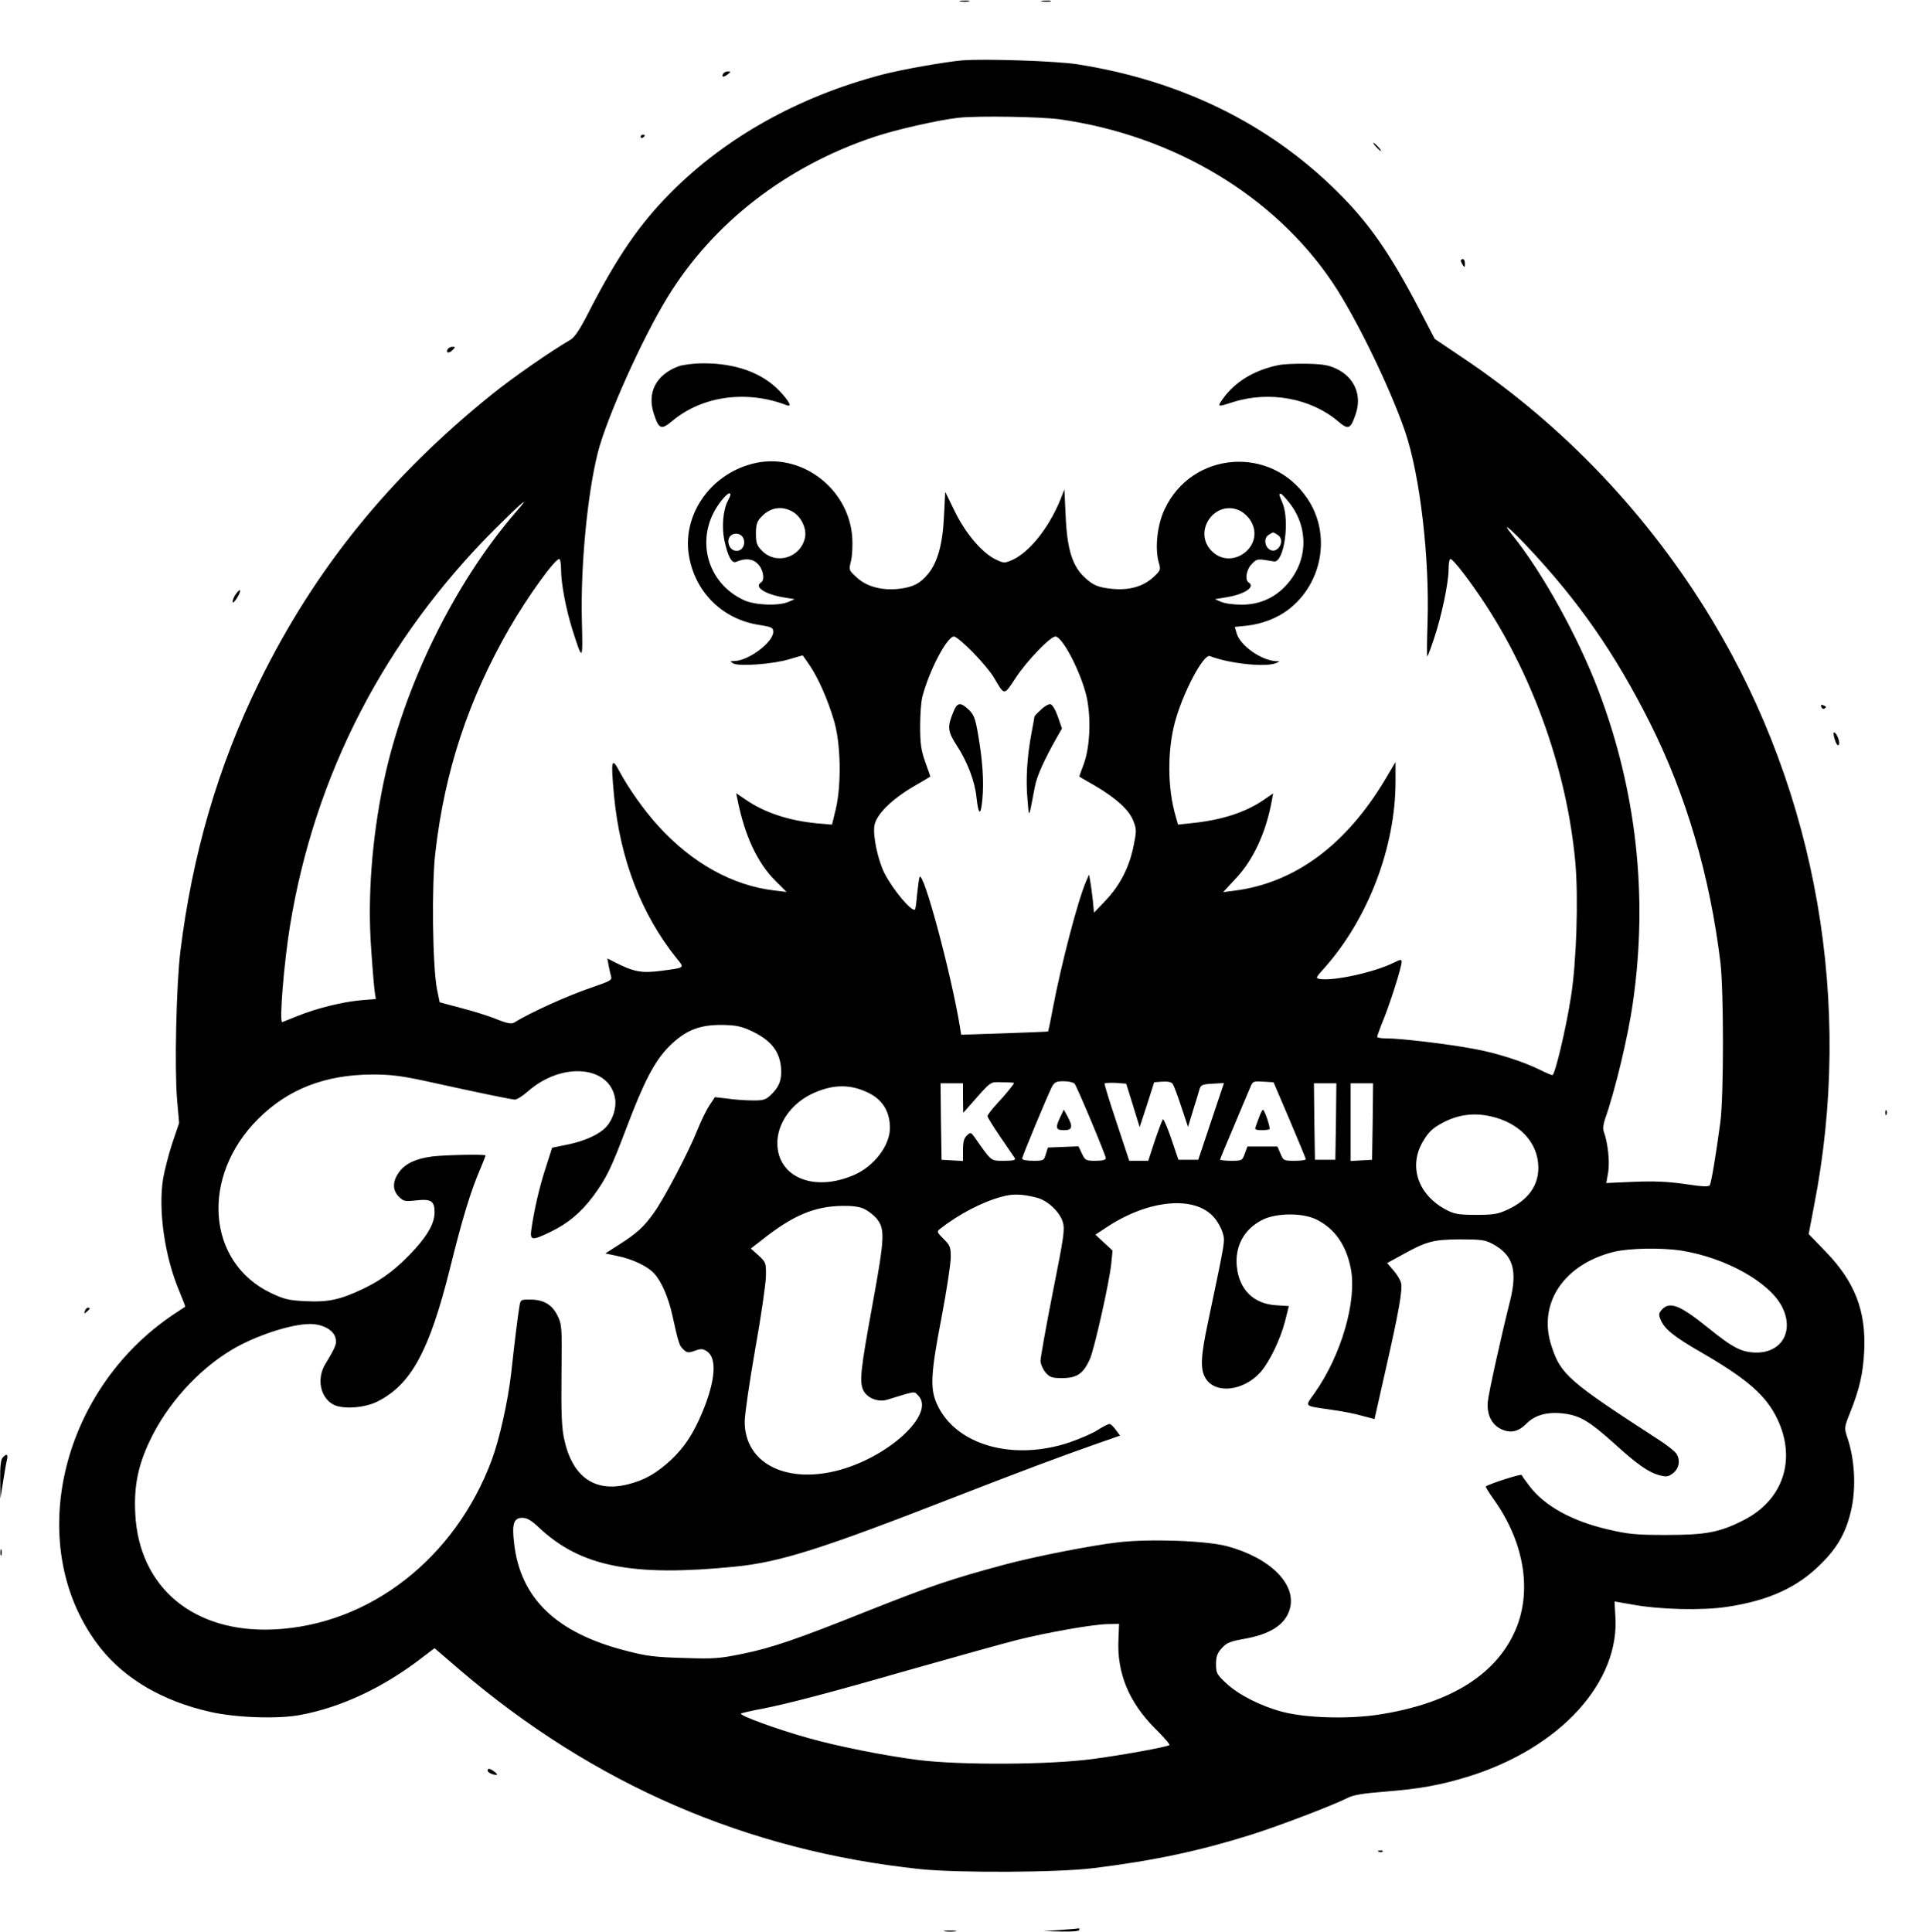 <svg xmlns="http://www.w3.org/2000/svg" width="1258.667" height="1262.667" version="1.0" viewBox="0 0 944 947"><path d="M470.8.7c1.2.2 3 .2 4 0 .9-.3-.1-.5-2.3-.4-2.2 0-3 .2-1.7.4zM510.8.7c1.2.2 3 .2 4 0 .9-.3-.1-.5-2.3-.4-2.2 0-3 .2-1.7.4zM471.5 29.6c-8.7.8-29.7 4.5-39.2 7-41 10.8-76.6 30.7-103.6 57.9-15.1 15.2-26.2 31.3-40 58.2-4.5 8.9-7 12.6-9.2 13.9-9.5 5.5-28.5 18.7-38.5 26.8-50.4 40.6-86.9 85.8-114 141.1-20.1 40.9-32.8 84.7-38.6 132-2 16.5-2.9 57.5-1.6 72.5l1 11.5-3.4 10c-1.8 5.5-3.8 13.4-4.5 17.5-2.4 15.6.9 38.2 8 54.9 1.7 4.1 3 7.5 2.9 7.6-.2.1-2.5 1.7-5.3 3.5-57 37.9-74.2 115.9-36.2 163.9 12.1 15.2 30.6 26 53.7 31.2 12.7 2.9 33.4 3.6 44.3 1.5 20.2-3.8 40.8-13.5 59.9-28.3l5.8-4.4 12.2 10.5c65.8 56.3 140.9 88.8 225.8 97.8 18.5 1.9 67.9 1.7 85-.5 29.4-3.6 52.2-8.5 77-16.3 14-4.4 39.9-14.3 47.7-18.2 2.7-1.4 7.9-2.2 18.3-3 17.2-1.4 27-3.2 40.4-7.3 45.4-14 75-46.6 72.3-79.5-.2-3.5-.4-6.4-.3-6.4 0 0 3.9.7 8.6 1.5 13.5 2.5 34.7 3 46.7 1.1 20.4-3.1 34.4-9.5 46-21.2 8.2-8.1 12.4-15.8 14.8-27 2.3-10.9 1.5-24.4-2.1-34.9-1.5-4.6-1.5-4.8 1.5-12.3 4.5-11.4 6.2-18.6 6.8-29.7 1-19.8-4.5-34.1-18.7-48.8l-8.5-8.8 2.6-13.7c19.4-98.8 1.5-201.9-49.9-287.2-31-51.5-73.2-95.9-122.8-129l-13.2-8.9-7.7-14.8c-14.4-27.5-24.7-42.2-40.2-57.5-33.6-33.3-76.8-54.4-127.3-62.3-10.2-1.6-45.5-2.8-56.5-1.9zm48 28.9c55.8 7.9 105.1 37.5 133.7 80.1 11.6 17.3 28.1 51.4 35.5 72.9 7.3 21.5 12 61.6 11 93.4-.3 9.5-.4 17.1-.1 16.8.3-.2 1.8-4.2 3.3-8.8 3.6-10.6 7.1-27.2 7.1-33.8 0-2.8.4-5.1.9-5.1 1.4 0 10 11.3 17.5 22.8 23.9 36.8 39.7 82.3 43.7 125.6 1.6 17.5.6 49.3-2.1 66.1-2.5 16.1-7.9 38.5-9.1 38.5-.5 0-3.1-1.1-5.7-2.4-8.1-4.1-21.7-8.5-32.9-10.5-12.3-2.3-35.5-5.1-42.5-5.1-2.7 0-4.8-.3-4.8-.8 0-.4 1.6-4.8 3.6-9.7 3.6-9.3 8.4-24.6 8.4-27.1 0-1.2-.7-1.1-3.7.4-9.3 4.7-29.2 9.1-36.2 8.1-2.4-.4-2.4-.5 2.1-5.5 21.4-24.1 34.8-59.2 34.8-91.4v-9.5l-4.9 8.3c-19.3 32.4-44.4 51-74.1 54.8l-5.5.7 6.2-6.7c8.7-9.2 14.9-22.8 17.7-38.4l.6-3.3-4.5 3.1c-9 6.2-20.7 10-35.6 11.5l-6.5.7-1.1-3.9c-4.1-13.8-4.2-32.3-.4-46.4 3.9-14.4 14-33.5 17.1-32.3 9.5 3.7 27.5 5.6 32.5 3.4 1.9-.8 1.9-.9.1-.9-7.4-.3-17.8-7.7-19.5-13.7l-.9-3.1 5.8-.6c7.5-.8 15-3.7 20.5-7.9 16.8-12.9 21-37.1 9.3-54.4-17.6-26.3-56.7-23.3-70 5.3-3.6 7.6-4.8 18.9-2.9 25.8 1.1 3.9 1.1 4-2.9 7.7-5 4.4-11.8 6.3-20.2 5.4-6.6-.7-9-1.7-13.1-5.5-6.1-5.6-8.7-13.9-9.4-30.4l-.6-12.8-2.1 5.3c-5.6 13.6-15 25.4-23.3 29.2-3.9 1.7-4.2 1.7-7.9 0-6.8-3.1-15-12.7-20.3-23.5l-4.8-9.8-.6 11.7c-.6 13.7-3.1 22.8-7.8 28.5-3.9 4.7-7.3 6.5-14.1 7.3-8.3 1-15.9-1-20.7-5.4-4.1-3.7-4.1-3.7-3-8.2.6-2.5.9-7.8.6-11.8-1.8-24.4-26-42.1-49.2-35.8-20.9 5.5-34.4 25.7-30.7 45.6 3.2 17.6 16.6 30.6 34.2 33.3 6.3 1 7 1.4 7 3.4 0 5.1-12.1 14.2-19 14.3-2.3.1-2.4.1-.6 1.2 2.8 1.6 19.9.3 27.6-2.1 3.5-1.1 6.5-1.9 6.5-1.8.1.1 1.6 2.3 3.4 4.9 4.2 6.3 8.7 16.4 11.8 26.8 3.4 11.2 3.8 31.1 1 43.4l-1.9 7.8-7.1-.6c-14-1.3-26.1-5.3-35.3-11.7l-4.6-3.1.7 3.3c3.5 17.4 9.6 30.6 18.3 39.4l5.7 5.7-5.9-.7c-20.6-2.4-40.5-13.5-57-31.7-7-7.7-14.3-18.1-18.7-26.2-4.2-8-4.6-6.4-2.9 11.8 3 30.9 13.4 57.9 30.7 79.4 3.9 4.8 4.3 4.5-7.9 6.1-9.3 1.2-13.1.5-22.2-4.1l-3.9-2 .6 3.4c.3 1.8.9 4.2 1.2 5.3.6 1.9-.4 2.4-9.1 5.4-11.9 4-30.5 12.4-38.5 17.4-1.2.7-3.5.3-8.5-1.7-3.8-1.6-11.6-4-17.4-5.5l-10.5-2.8-1.3-6.4c-2.2-11.1-2.7-51.3-.8-67.1 4.6-40 16.2-75 36.4-110.1 8.8-15.2 22.1-33.7 24.3-33.7.5 0 .9 2.4.9 5.2 0 6.7 2.3 19 5.5 29.3 5.1 16 5.2 15.9 4.7-4.1-.7-27 2.7-62.2 7.8-82.5 4.4-17.2 21.6-55.6 34-75.9 22.3-36.6 58.3-64.5 101.5-78.9 10.7-3.6 32-8.4 41.5-9.4 9.6-1 40.4-.5 49.5.8zM358 242.5c0 .4-.6 1.8-1.4 3.3-2.2 4.3-2.9 12.5-1.6 18.9 1.7 8 3.7 11.7 5.8 10.7 4.5-1.9 8.1-1.6 10.6 1 2.7 2.6 3.6 7.9 1.6 9.1-3.6 2.2 2.1 5.9 11.5 7.4l5 .8-3 1.3c-4.7 2.1-16.2 1.7-21.6-.7-18.7-8.4-24.5-30.8-12.3-47.6 3-4.1 5.4-6 5.4-4.2zm274 4c9.5 12.2 9.1 28.3-1.1 39.8-5.8 6.7-13.5 10.1-22.3 10.1-3.9 0-8.4-.6-10.1-1.4l-3-1.3 5.4-.9c9-1.4 14.6-5.1 11.1-7.3-2-1.2-1.1-6.5 1.6-9.1 2.5-2.6 2.6-2.6 10.8-1.2 4.9.8 7.9-19.8 4.2-28.6-1.8-4.4-1.9-4.6-.8-4.6.4.1 2.3 2.1 4.2 4.5zm-378.9 4.2c-30.4 35-55.4 86-65.2 133.3-5.6 27.2-7.8 55.8-6 80.7.6 9.2 1.4 18.6 1.7 20.9l.6 4.1-7.3.6c-9.1.8-22 4-31.3 7.8-3.9 1.6-7.2 2.9-7.3 2.9-1.5 0 .9-29.2 3.8-47 12.1-74.3 46.4-140.6 100.6-194.8 13.5-13.4 17.8-17 10.4-8.5zm135.7.3c3.9 2.4 6.6 8.1 5.8 12.3-2 10.1-14.2 13.9-21.3 6.5-2.4-2.5-2.8-3.8-2.8-8.3 0-4.3.5-5.9 2.5-8 4.5-4.9 10.3-5.8 15.8-2.5zm219.3-.5c1.6.9 3.9 3 4.9 4.8 7.4 12.1-9.1 24.8-19.1 14.8-9.7-9.8 2-25.9 14.2-19.6zm140 16.9c25.7 27.2 43.5 52.9 60.8 87.3 17.6 35.2 29.1 74.4 34.3 116.8 1.7 14.2 1.7 65.4 0 78.5-2 15.1-4.4 29.7-5.2 31-.5.8-3.6.7-12.1-.6-8.4-1.2-14.9-1.5-25-1.1l-13.6.6.9-5.1c.9-5-.1-14.6-2.1-20-.5-1.5-.3-3.7.6-6.3 4.9-13.8 11.4-40.8 13.7-57.5 7.4-51.6 1.7-103.4-16.9-152.4-9.9-26.2-27.7-58.4-42.4-76.5-5.4-6.7-1.6-3.8 7 5.3zm-383.5-2.8c.7 2.8-1 5.4-3.5 5.4-2.4 0-4.1-2-4.1-4.7 0-4.5 6.5-5.1 7.6-.7zm261.8-2.3c3.8 2.7-.2 9.5-4.1 7.1-2.5-1.6-2.9-5.5-.7-7.1 1-.7 2.1-1.3 2.4-1.3.3 0 1.4.6 2.4 1.3zm-149.5 57.5c4.2 4.3 8.7 9.7 10.1 12.1 5.5 9.3 4.9 9.3 10.8.4 5.5-8.4 17-20.3 19.5-20.3 3.2 0 11.5 15.5 14.8 27.6 2.8 10.1 2.4 25.9-.9 34.9-1.2 3.2-2.2 6-2.2 6.1 0 .1 3.5 2.2 7.8 4.6 10.5 6.2 16.7 11.9 18.7 17.2 1.6 4.1 1.6 5 .1 12.3-2.1 10.4-6.6 19.2-13.6 26.6l-5.8 6.1-.6-6.4c-.4-3.6-1-7.8-1.3-9.4l-.5-2.9-1.5 3.4c-4.1 9.6-12 39.9-16.3 62.3-1.1 6.1-2.2 11.1-2.3 11.2-.1.1-9.7.5-21.4.9l-21.2.7-.6-3.8c-4.3-26.3-18.2-77.9-19.8-73.4-.3.8-.8 4.6-1.2 8.5-.3 3.8-.8 7.1-1 7.3-1.5 1.5-10.8-9.6-15-17.8-3.2-6.4-5.8-18.5-4.9-23.4.9-5.3 8.4-12.8 19.2-19.1 4.5-2.6 8.2-4.8 8.2-4.9 0 0-1.1-3.3-2.5-7.1-2-5.7-2.5-8.9-2.5-17.5 0-5.8.5-12.3 1.1-14.5 3.4-13 12.1-29.5 15.5-29.5.9 0 5.1 3.5 9.3 7.8zM369.8 506.1c8.4 4.3 12.3 9.5 13 17.2.5 6-.9 9.6-5.3 13.7-2.3 2.1-3.6 2.5-8.8 2.4-3.4 0-8.9-.4-12.2-.9l-6.1-.7-2.7 4.1c-1.5 2.2-4.1 7.6-5.8 11.8-4.1 10.4-16.1 33.4-21.4 40.8-4.9 6.9-8.4 10.1-17.4 15.8l-6.4 4.1 6.1 1.3c7.1 1.4 14.8 5.1 17.8 8.5 3.6 3.8 7 11.8 8.9 20.3 3.1 14.1 3.5 15.2 5.5 17 1.8 1.7 2.5 1.7 5.6.6 3-1.1 3.9-1 5.9.3 5 3.3 4.2 14.2-2.1 29.5-4.5 10.8-8.8 17.4-15.5 23.7-7.1 6.6-13.1 10-21.2 12-16.4 4.1-27.4-3.8-31.3-22.7-1.1-5.4-1.4-12.8-1.2-31.2.3-23.5.2-24.3-2-28.9-2.7-5.4-6.8-7.8-13.6-7.8-4.3 0-4.5.1-5 3.2-.7 4.2-2.2 15.8-4.1 33.2-1.6 13.7-5.7 32.1-9.5 42.3-17.9 48.1-59.8 80.8-106.6 83-39.4 1.9-66.3-20.5-68.1-56.7-.7-13.4 1.3-23.4 7-35.5 8.4-17.9 23.5-34.8 40.2-44.8 11.3-6.8 29-12.7 38.4-12.7 6 0 11.2 2.7 12.4 6.4 1 3 .4 4.5-4.8 13.1-4.4 7.2-2.6 16.5 3.9 20 4.5 2.4 15.3 1.7 21.6-1.5 16.5-8.3 25.4-24.7 35.5-65 6.1-24.7 10.1-37.7 14.6-48.3 1.6-3.8 2.9-7.1 2.9-7.3 0-.7-19.5-.3-26.3.5-8.2 1.1-13.5 3.7-16.4 8.1-3 4.4-2.9 8.5.2 11.6 2.3 2.3 3 2.4 8.5 1.8 7.3-.8 9 .3 9 5.8 0 5.1-2.9 10.5-9.2 17.6-8.6 9.5-15.8 15.1-25.3 19.7-11.7 5.6-17.5 6.9-29.1 6.3-7.9-.4-10.3-1-16.6-4-31.5-15-34.6-57.1-6.3-85.3 14.7-14.7 32.9-21.7 56-21.8 8.8 0 14 .6 26 3.2 28.6 6.3 42 9 43.8 9.1 1.1 0 3.9-1.8 6.4-4 16.7-14.7 40.2-12.7 42.8 3.6.7 4.3-1.1 10.2-4.3 13.7-3.2 3.6-10 6.8-18.3 8.6l-8.3 1.7-3.2 10c-3.1 9.6-5.5 20-6.9 29.6-.9 5.9 0 6.1 9 1.8 8.8-4.2 15.2-9.6 21.2-17.6 6.6-9 8.8-13.6 16.3-33.4 8.7-23 13.8-32.7 20.7-39.8 8.6-8.7 16.1-11.4 29.2-10.7 4.8.2 8 1.1 12.9 3.6zM497 530.8c0 .6-3.7 5.2-8.5 10.4-2.5 2.7-4.5 5.4-4.5 5.9 0 .6 2.9 5.2 6.3 10.2 3.5 5.1 6.7 9.8 7.1 10.4.5 1-.8 1.3-5.3 1.3-6.6 0-5.9.6-14.4-11.5-1.8-2.5-2-2.6-3.8-.9-1.4 1.3-1.9 3.1-1.9 7.1v5.4l-5.2-.3-5.3-.3-.3-18.8-.2-18.7h11v7.2l.1 7.3 3.1-3.5c11.1-12.6 9.8-11.6 16-11.5 3.2 0 5.8.2 5.8.3zm29.7.4c1.4 1.9 15.3 35.1 15.3 36.5 0 .9-1.7 1.3-5 1.3-4.8 0-5.1-.2-6.7-3.5l-1.7-3.6-7.5.3-7.5.3-1 3.2c-.9 3.2-1.1 3.3-6.2 3.3-3.3 0-5.4-.4-5.4-1.1 0-1.1 12.1-30.2 14.6-35.2 1.3-2.3 2.1-2.7 5.8-2.7 2.4 0 4.8.6 5.3 1.2zm28.6 10.6 3.3 10.7 3.6-11 3.5-11 4-.3c2.4-.2 4.4.2 5 1 .6.7 2.5 5.8 4.3 11.3l3.3 9.9 2.4-7.9c1.4-4.4 2.8-9.1 3.2-10.5.7-2.2 1.3-2.5 6.4-2.8l5.6-.3-6.3 18.8-6.3 18.8h-9.7l-3.5-10.3c-1.9-5.6-3.8-9.9-4.1-9.5-.4.4-2.2 5.2-4 10.5l-3.2 9.8h-9.3l-6.2-18.7c-3.4-10.2-6.1-18.9-5.9-19.2.2-.3 2.7-.4 5.5-.3l5.1.4 3.3 10.6zm76.8 7.2c4.3 10.2 7.9 18.8 7.9 19.2 0 .5-2.5.8-5.5.8-5.3 0-5.5-.1-6.9-3.5l-1.5-3.5h-14.7l-1.3 3.5c-1.2 3.4-1.4 3.5-6.7 3.5-3 0-5.4-.3-5.4-.6s3-7.6 6.7-16.2c3.6-8.6 7.2-17.2 8-19 1.3-3.2 1.5-3.3 6.4-3l5.1.3 7.9 18.5zm22.7.7-.3 18.8h-10l-.3-18.8-.2-18.7h11l-.2 18.7zm18 0-.3 18.8-5.2.3-5.3.3V531h11l-.2 18.7zm-246.9-13.9c6.8 3.4 10.3 9.2 10.3 17.2-.1 8.7-7.9 18.8-17.7 23-19.7 8.5-37.5 1-37.5-15.7 0-9.5 6.6-19 16.5-23.9 10.3-5 19.2-5.2 28.4-.6zm304.3 11.3c14.5 3.1 23.7 12.9 23.8 25.2 0 9-5 15.9-15 20.6-4.8 2.2-6.8 2.6-15.5 2.6-8.5 0-10.7-.4-14.5-2.4-13.9-7.2-18.8-21.3-11.6-33.5 2.9-4.9 4.8-6.7 10.2-9.5 7.2-3.7 14.5-4.7 22.6-3zm-221.9 40c5.2 1.4 11.1 6.9 12.6 11.9 1.1 3.6.6 6.9-4.9 34.5-3.3 16.8-6 31.9-6 33.5 0 1.6 1.1 4.1 2.4 5.7 2.2 2.5 3.1 2.8 8.4 2.8 7.1 0 10.2-2.2 13.4-9.3 2.2-5 9.6-37.9 10.5-47l.6-6.2-4.2-3.9-4.2-3.9 5.6-3.7c20.4-13.5 43-15.6 52.4-4.9 1.7 1.8 3.6 5.2 4.3 7.5 1.3 4.5 1.6 2.4-7.2 44.4-3.5 16.5-3.8 22.7-1.1 27.1 4.8 7.9 18.7 6.3 27-3.1 4.4-5.1 9.6-15.9 11.9-24.7l1.9-7.6-6.3-.4c-11-.7-18.1-7.7-19.2-19-1-10 3.6-18.3 12.4-22.8 6.8-3.5 19.7-3.6 26.5-.3 9.1 4.5 14.7 12.5 17 24.2 3 15.7-4.6 42.2-17.6 60.7-5.1 7.3-6 6.3 8.5 8.5 4.7.6 11.2 1.9 14.6 2.9l6.1 1.6 5.3-23.5c6.8-29.9 8.5-39.9 7.7-43.3-.4-1.5-2.1-4.3-3.8-6.2l-3-3.5 6.6-3.6c12.5-7 15.7-7.9 29-8 10.4 0 12.5.3 16 2.2 10.1 5.4 12.4 12.9 8.6 28.1-4.3 17.1-10.5 45-10.9 49.4-.5 6.2 1.9 11.1 6.5 13.3 4.7 2.2 8.5 1.4 12.7-2.9 4.3-4.2 10.6-5.8 18.9-4.6 7.4 1.1 12 3.9 23.7 14.4 11.3 10.3 17 14.3 22.3 15.7 3.4.9 4.4.8 6.6-.9 3.1-2.3 3.8-6.4 1.8-9.6-.9-1.3-4.8-4.4-8.9-7-43.7-28.3-47.8-31.8-52.3-45.6-7-20.9 5.8-40.3 30.6-46.4 7.5-1.8 23.1-2.1 32.9-.6 21.5 3.4 42.8 15.2 49.2 27.1 6.4 11.9.4 22.9-12.3 22.9-7.2-.1-11.4-2.2-23.4-11.9-14.1-11.4-19.1-13.4-23-9.1-1.5 1.7-1.6 2.4-.6 4.8 1.9 4.7 6.7 8.5 20.1 16.2 22.6 13.1 31.7 21.1 37.2 32.7 9.4 19.9 2.7 39.8-16.9 49.6-11.6 5.9-18.5 7.1-37.8 7.1-14.8 0-18.5-.4-28.3-2.7-17.8-4.1-31.1-11.5-38.6-21.3-1.9-2.5-3.6-4.9-3.8-5.4-.2-.7-15.4 4.2-17.6 5.6-.2.2 1.6 3.1 4.1 6.6 15.2 21.4 18.9 46 9.8 65.3-10 21.4-32.9 35-67.3 40.1-14.7 2.1-34.8 1.5-46.2-1.5-10.7-2.8-21.6-8.4-27.6-14-4.6-4.3-5-5.1-5-9.4 0-3.7.6-5.3 2.8-7.8 2.4-2.6 4-3.3 10.6-4.5 13.1-2.2 20.5-7 22.7-14.5 3.7-12.1-9.4-25.3-30.7-31-10.2-2.7-37.7-3.7-53.3-1.9-13.2 1.5-41.1 7-55.6 10.9-26.7 7.2-35.8 10.3-67.6 22.9-34.5 13.8-46.6 17.9-60.6 20.8-11.7 2.4-14.2 2.6-29.3 2.1-14.1-.4-18.2-.9-28.4-3.6-33.9-8.7-51.5-25.6-54.6-52.4-1.2-9.8-.2-12.7 4-12.7 2.3 0 4.4 1.2 8.3 4.9 20.4 19.1 45.7 24.1 96.2 19 22-2.2 42.4-8.7 107.5-34.1 30.8-12 52.4-20.1 68.7-25.8l12.3-4.3-2.1-2.8c-1.1-1.6-2.5-2.9-3.1-2.9-.6 0-3.2 1.3-5.7 2.9-2.5 1.7-8.9 4.4-14.1 6.2-27.7 9.2-55.6 1.2-64.7-18.7-3.5-7.7-3.2-14.7 2.2-42.7 2.5-13.1 4.5-26.4 4.5-29.4 0-5-.3-5.8-3.5-9-3.3-3.3-3.4-3.6-1.8-4.9 9-7.1 20.8-13.3 30.3-15.8 5.4-1.5 9.9-1.4 17.3.5zm-84.7 5.5c1.9.9 4.5 2.9 5.9 4.5 4.4 5.3 4.2 9.1-1.9 42.6-5.8 31.7-6.4 37.4-4.5 41.7 1.8 3.9 7.3 6.1 11.8 4.7 14.3-4.4 13-4.2 15.1-2.1 9 9-15.2 31-40.6 37.1-25.2 6-44.4-4.4-44.4-24.2 0-3.5 2.3-19.3 5.1-35.3 2.9-16 5.2-32.2 5.3-35.9.1-6.7 0-6.9-3.6-10.3L368 612l5.3-4.1c15.2-12.1 25.8-16.6 39.5-16.8 4.9-.1 8.6.4 10.8 1.5zm124.6 211.1c-.8 16.4 5.2 30.8 17.9 43.5 4.3 4.3 7.5 7.9 7.1 8.2-1.7 1-22.5 4.8-37.4 6.8-21.5 2.9-64.9 3.1-85.8.5-16.5-2.1-40-6.8-54-10.8-15.4-4.3-34.2-11.2-32.8-12 .7-.3 5.4-1.4 10.3-2.3 12.9-2.5 33.8-8 75.9-20.1 20.4-5.8 42.4-11.9 49-13.6 15.2-3.8 37.4-7.7 44.6-7.8l5.5-.1-.3 7.7z"/><path d="M332.7 179.5c-11.1 4.1-15.7 12.9-12.2 23.4 2.5 7.6 3.6 8 9.2 3.3 14.6-12.1 36.2-15.1 55.8-7.6 2.8 1.1 1.5-1.7-3.2-6.7-8.5-9.1-21.7-13.9-37.8-13.8-4.4 0-9.7.7-11.8 1.4zM626.5 179c-12 2.5-21.4 8.3-27.3 16.7-2.7 3.9-2.6 3.9 5.5 1.3 17.7-5.5 37.9-1.7 51.1 9.5 5.1 4.4 6.2 3.9 8.7-3.6 3.1-9.1-.6-17.8-9.2-22-3.9-1.9-6.6-2.4-14.8-2.6-5.5-.1-11.8.2-14 .7zM467.4 348.7c-3.2 7.6-3 9.7 1.6 16.8 5.1 7.8 8.8 17.4 9.6 25.3 1 9 2.1 9.4 2.9.9.8-8.7.1-19.1-2.2-32.2-1.3-7.6-2.1-9.4-4.6-11.7-3.9-3.7-5.5-3.5-7.3.9zM510.2 347.9c-1.8 1.6-3.2 3.1-3.2 3.4 0 .3-.6 3.8-1.4 7.9-2.2 11.5-2.9 22.9-2 32.5.8 9.8.5 10.3 3.6-6 1-5.3 4.6-13.3 10.9-24.4l2.4-4.2-2-5.8c-1.2-3.4-2.7-5.9-3.6-6.1-.9-.2-3 1-4.7 2.7zM519.7 547.5c-2.6 5.4-2.2 6.5 1.8 6.5 4.1 0 4.5-1.6 1.7-6.8l-1.8-3.3-1.7 3.6zM617.1 547.7c-.8 2.1-1.6 4.4-1.8 5-.4.9.6 1.3 2.9 1.3 1.9 0 3.7-.2 4-.5.6-.6-2.4-9.5-3.2-9.5-.3 0-1.2 1.7-1.9 3.7zM354.5 36.1c-1.1 1.7 0 2 2.1.4 1.7-1.3 1.7-1.4.2-1.5-.9 0-2 .5-2.3 1.1zM314 67.1c0 .5.5.7 1 .4.6-.3 1-.8 1-1.1 0-.2-.4-.4-1-.4-.5 0-1 .5-1 1.1zM674.5 72c1 1.1 2 2 2.3 2 .3 0-.3-.9-1.3-2s-2-2-2.3-2c-.3 0 .3.9 1.3 2zM716 127.7c0 .5.5 1.5 1 2.3.8 1.2 1 1.1 1-.8 0-1.2-.4-2.2-1-2.2-.5 0-1 .3-1 .7zM219.5 171.1c-1.2 1.9.5 2.3 2.2.6 1.6-1.6 1.6-1.7.1-1.7-.9 0-2 .5-2.3 1.1zM115.6 291.2c-.9 1.2-1.6 2.9-1.6 3.8 0 .8 1 0 2.1-1.8 2.4-3.7 2-5.5-.5-2zM892.7 346.5c.3.8.9 1.2 1.4.9 1.2-.7 1.1-1.1-.5-1.7-1-.4-1.3-.1-.9.8zM899.3 362.5c.6 2 1.4 3.2 1.9 2.7 1-1-1-6.2-2.3-6.2-.4 0-.2 1.6.4 3.5zM924.1 545.6c0 1.1.3 1.4.6.6.3-.7.2-1.6-.1-1.9-.3-.4-.6.2-.5 1.3zM41.6 642.6c-.5 1.4-.4 1.5.9.4 1.7-1.4 1.9-2 .6-2-.5 0-1.2.7-1.5 1.6zM1.3 714.5c-.9.9-1.3 4.6-1.2 10.7l.1 9.3 1.3-8.1c.7-4.5 1.5-9.3 1.9-10.8.7-2.8-.2-3.3-2.1-1.1zM.2 761c0 1.4.2 1.9.5 1.2.2-.6.2-1.8 0-2.5-.3-.6-.5-.1-.5 1.3zM239 867.9c0 .9 2.4 2.1 4.3 2.1.6 0 .2-.7-.9-1.5-2.2-1.7-3.4-1.9-3.4-.6zM675.8 907.7c.7.3 1.6.2 1.9-.1.4-.3-.2-.6-1.3-.5-1.1 0-1.4.3-.6.6zM520 946l-8.5.6 8.8.2c5.2.1 8.7-.2 8.7-.8 0-.6-.1-.9-.2-.8-.2.1-4.1.5-8.8.8zM463.3 946.7c1.5.2 3.7.2 5 0 1.2-.2 0-.4-2.8-.4-2.7 0-3.8.2-2.2.4z"/></svg>
